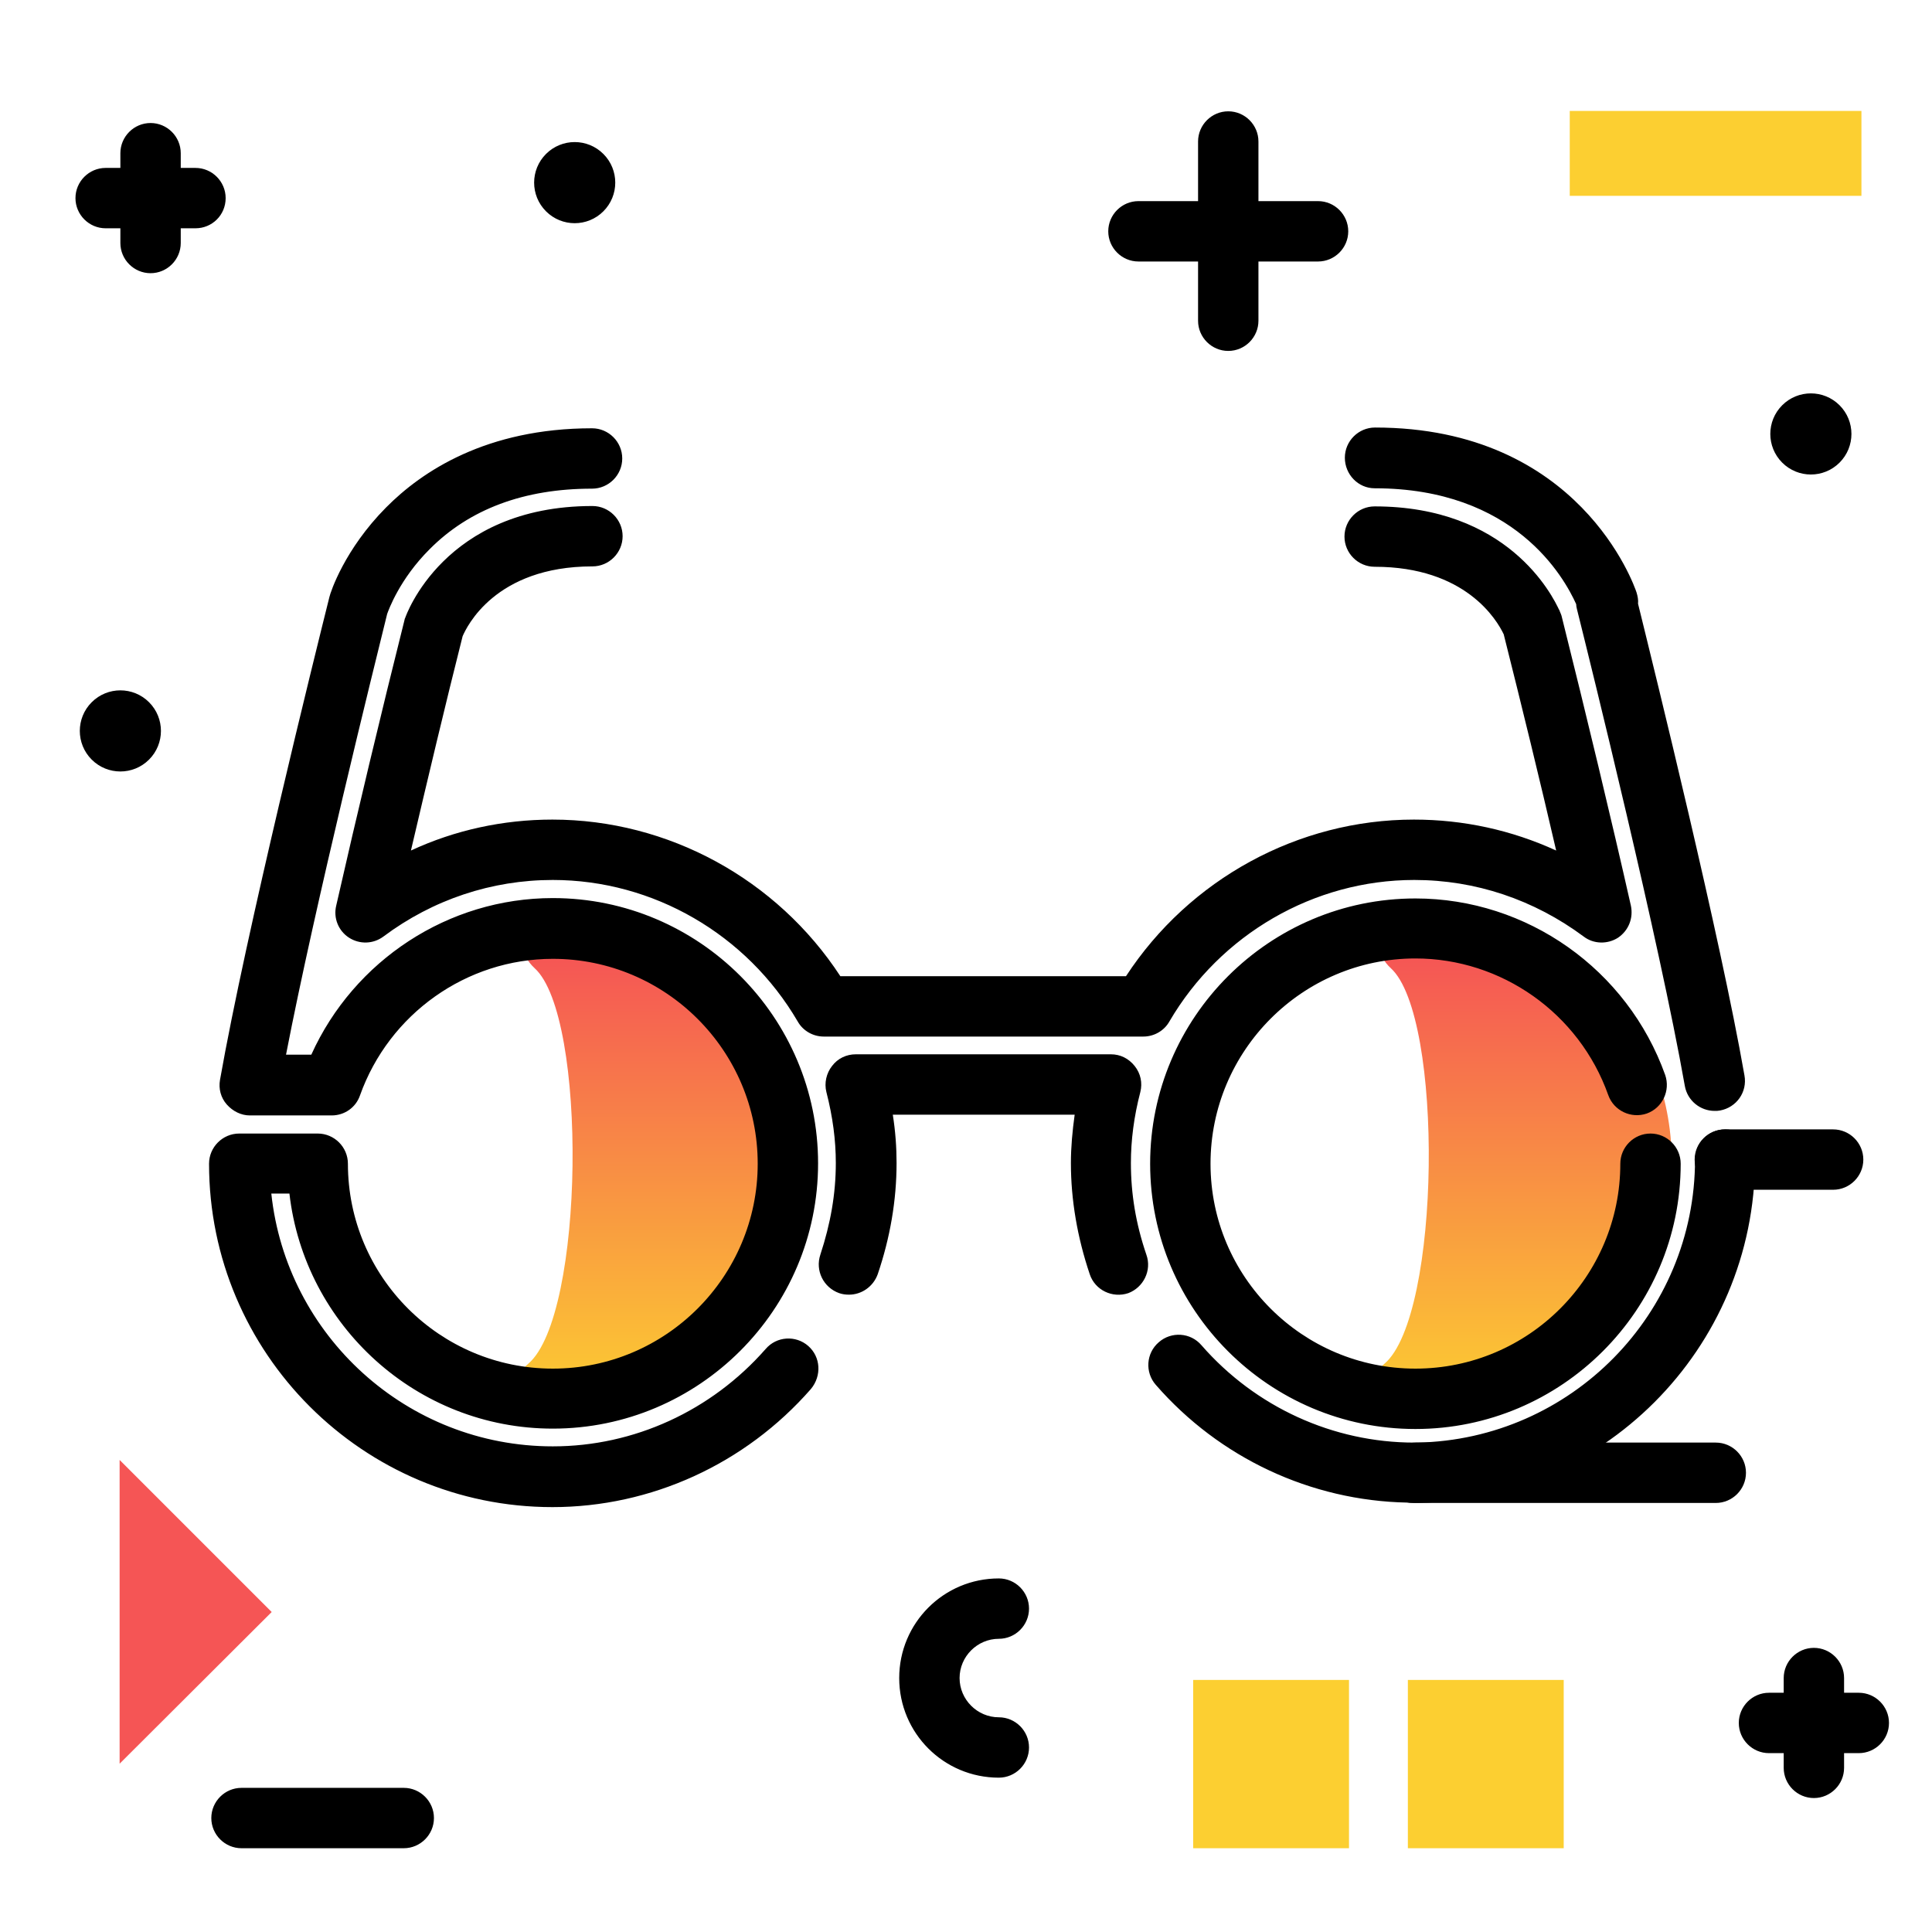 <svg version="1.1" id="Layer_1" xmlns="http://www.w3.org/2000/svg" xmlns:xlink="http://www.w3.org/1999/xlink" x="0px" y="0px" viewBox="0 0 512 512" enable-background="new 0 0 512 512" xml:space="preserve">
<linearGradient id="SVGID_1_" gradientUnits="userSpaceOnUse" x1="289.794" y1="374.19" x2="289.794" y2="252.745" class="gradient-element">
	<stop offset="0" class="primary-color-gradient" style="stop-color: #FCCF31"></stop>
	<stop offset="1" class="secondary-color-gradient" style="stop-color: #F55555"></stop>
</linearGradient>
<path fill="url(#SVGID_1_)" d="M215.6,299.3c5.2,42.5-27.8,78.8-69.3,78.8c-0.1,0-0.3,0-0.4,0c-8.8-0.1-12.5-11-5.9-16.7
	c15-12.8,15.7-92.1,1.7-104.8c-7.2-6.6-2.5-18.5,7.2-18.2c0.1,0,0.3,0,0.4,0C183.2,239.9,211.4,265.7,215.6,299.3z M376.2,238.4
	c-0.1,0-0.3,0-0.4,0c-9.7-0.4-14.4,11.6-7.2,18.2c14,12.8,13.3,92-1.7,104.8c-6.7,5.7-2.9,16.7,5.9,16.7c0.1,0,0.3,0,0.4,0
	c41.5,0,74.6-36.2,69.3-78.8C438.3,265.7,410.1,239.9,376.2,238.4z"></path>
<path d="M465.1,307.3c0,50.2-40.8,91-91,91c-0.4,0-0.8,0-1.2-0.1c-25.5-0.5-49.7-11.8-66.6-31.2c-2.9-3.3-2.6-8.4,0.8-11.3
	c3.3-2.9,8.4-2.6,11.3,0.8c14.3,16.4,34.9,25.8,56.4,25.8c0.3,0,0.5,0,0.8,0c40.7-0.8,73.6-34.1,73.6-75c0-4.4,3.6-8,8-8
	S465.1,302.9,465.1,307.3z M214.2,356.7c-3.3-2.9-8.4-2.6-11.3,0.8c-14.4,16.4-34.9,25.8-56.4,25.8c-38.7,0-70.6-29.4-74.6-67h4.8
	c4,35,33.8,62.3,69.8,62.3c38.7,0,70.3-31.5,70.3-70.3c0-38.7-31.5-70.3-70.3-70.3c-27.7,0-52.7,16.5-64,41.5h-6.7
	c7.7-39.8,23.4-103,26.8-116.8c0.4-1.1,3.3-9.2,11.2-17.1c10.6-10.7,25.1-16.1,43.1-16.1c4.4,0,8-3.6,8-8s-3.6-8-8-8
	c-28,0-45.1,11.4-54.6,21c-11,11.1-14.7,22.4-15,23.7c0,0.1-0.1,0.3-0.1,0.4c-3.6,14.4-22,88.5-28.9,127.6c-0.4,2.3,0.2,4.7,1.8,6.5
	s3.8,2.9,6.1,2.9h21.7c3.4,0,6.4-2.1,7.5-5.3c7.7-21.6,28.2-36.2,51.1-36.2c29.9,0,54.3,24.3,54.3,54.3c0,29.9-24.3,54.3-54.3,54.3
	c-29.9,0-54.3-24.3-54.3-54.3c0-4.4-3.6-8-8-8H63.4c-4.4,0-8,3.6-8,8c0,50.2,40.8,91,91,91c26.1,0,51.1-11.4,68.5-31.3
	C217.8,364.6,217.5,359.6,214.2,356.7z M364.3,129.4c37.1,0,50.2,23.6,53.4,30.7c0,0.4,0.1,0.9,0.2,1.3
	c3.6,14.4,21.8,87.9,28.6,126.4c0.7,3.9,4.1,6.6,7.9,6.6c0.5,0,0.9,0,1.4-0.1c4.4-0.8,7.3-4.9,6.5-9.3
	c-6.5-37.1-23.5-105.9-28.2-125c0.1-1-0.1-2-0.4-3c-0.6-1.8-15.1-43.7-69.3-43.7c-4.4,0-8,3.6-8,8S359.9,129.4,364.3,129.4z
	 M303.8,332.5c-2.8-8.2-4.1-16.1-4.1-24.3c0-6,0.8-12.3,2.5-18.8c0.6-2.4,0.1-4.9-1.5-6.9s-3.8-3.1-6.3-3.1h-67.6
	c-2.5,0-4.8,1.1-6.3,3.1c-1.5,1.9-2.1,4.5-1.5,6.9c1.7,6.6,2.5,12.8,2.5,18.8c0,8.2-1.4,16.1-4.1,24.3c-1.4,4.2,0.8,8.7,5,10.2
	c0.9,0.3,1.7,0.4,2.6,0.4c3.3,0,6.4-2.1,7.6-5.4c3.3-9.7,5-19.6,5-29.5c0-4.1-0.3-8.4-1-12.8h48.2c-0.6,4.3-1,8.6-1,12.8
	c0,9.8,1.7,19.7,5,29.5c1.4,4.2,6,6.4,10.2,5C303,341.2,305.3,336.7,303.8,332.5z M146.4,217.2c30.7,0,59.5,15.8,76.3,41.5h75.7
	c16.8-25.7,45.6-41.5,76.3-41.5c13.2,0,25.9,2.8,37.7,8.2c-4.2-18.2-9.1-38.2-13.9-57.3c-1.8-3.8-10.1-17.9-34.2-17.9
	c-4.4,0-8-3.6-8-8s3.6-8,8-8c35,0,47,23.1,49.1,27.9c0.2,0.5,0.4,0.9,0.5,1.4c6.5,26,13.2,53.9,18.3,76.5c0.7,3.3-0.6,6.6-3.4,8.5
	c-2.8,1.8-6.5,1.7-9.1-0.3c-13.2-9.8-28.7-15-44.9-15c-26.6,0-51.4,14.4-64.9,37.5c-1.4,2.5-4.1,4-6.9,4h-84.7c-2.8,0-5.5-1.5-6.9-4
	c-13.5-23.1-38.3-37.5-64.9-37.5c-16.2,0-31.8,5.2-44.9,15c-2.7,2-6.3,2.1-9.1,0.3c-2.8-1.8-4.2-5.2-3.4-8.5
	c5.4-23.8,12-51.4,18.1-75.7c0-0.2,0.1-0.4,0.2-0.6c0.1-0.3,10.2-29.6,49.6-29.6c4.4,0,8,3.6,8,8s-3.6,8-8,8
	c-25.9,0-33.4,16.2-34.4,18.5c-4.5,17.8-9.3,38-13.7,56.8C120.5,220,133.3,217.2,146.4,217.2z M413.1,161.4c0.1,0.2,0.2,0.4,0.3,0.6
	C413.3,161.9,413.2,161.7,413.1,161.4z M375.1,254c22.8,0,43.4,14.5,51.1,36.2c1.5,4.2,6.1,6.3,10.2,4.9c4.2-1.5,6.3-6.1,4.9-10.2
	c-10-28-36.6-46.8-66.2-46.8c-38.7,0-70.3,31.5-70.3,70.3c0,38.7,31.5,70.3,70.3,70.3c38.7,0,70.3-31.5,70.3-70.3c0-4.4-3.6-8-8-8
	s-8,3.6-8,8c0,29.9-24.3,54.3-54.3,54.3c-29.9,0-54.3-24.3-54.3-54.3C320.8,278.4,345.2,254,375.1,254z"></path>
<path fill="#000000" d="M449.1,307.3c0-4.4,3.6-8,8-8h28.7c4.4,0,8,3.6,8,8s-3.6,8-8,8h-28.7C452.7,315.3,449.1,311.7,449.1,307.3z
	 M59.8,52.5c0-4.4-3.6-8-8-8h-3.9v-3.9c0-4.4-3.6-8-8-8s-8,3.6-8,8v3.9H28c-4.4,0-8,3.6-8,8s3.6,8,8,8h3.9v3.9c0,4.4,3.6,8,8,8
	s8-3.6,8-8v-3.9h3.9C56.2,60.5,59.8,57,59.8,52.5z M492.6,448.6h-3.9v-3.9c0-4.4-3.6-8-8-8s-8,3.6-8,8v3.9h-3.9c-4.4,0-8,3.6-8,8
	s3.6,8,8,8h3.9v3.9c0,4.4,3.6,8,8,8s8-3.6,8-8v-3.9h3.9c4.4,0,8-3.6,8-8S497,448.6,492.6,448.6z M107,473.8H64c-4.4,0-8,3.6-8,8
	s3.6,8,8,8h43c4.4,0,8-3.6,8-8S111.4,473.8,107,473.8z M487.5,122.6c4.2-4.2,4.2-11,0-15.2c-4.2-4.2-11-4.2-15.2,0
	c-4.2,4.2-4.2,11,0,15.2C476.5,126.8,483.3,126.8,487.5,122.6z M454.7,382.3h-79.5c-4.4,0-8,3.6-8,8s3.6,8,8,8h79.5c4.4,0,8-3.6,8-8
	S459.1,382.3,454.7,382.3z M264.7,434.3c4.4,0,8-3.6,8-8s-3.6-8-8-8c-14.6,0-26.4,11.8-26.4,26.4s11.8,26.4,26.4,26.4
	c4.4,0,8-3.6,8-8s-3.6-8-8-8c-5.7,0-10.4-4.7-10.4-10.4S259,434.3,264.7,434.3z M24.3,186.1c-4.2,4.2-4.2,11,0,15.2s11,4.2,15.2,0
	c4.2-4.2,4.2-11,0-15.2C35.3,181.9,28.5,181.9,24.3,186.1z M349.3,53.3h-15.8V37.5c0-4.4-3.6-8-8-8s-8,3.6-8,8v15.8h-15.8
	c-4.4,0-8,3.6-8,8s3.6,8,8,8h15.8V85c0,4.4,3.6,8,8,8s8-3.6,8-8V69.3h15.8c4.4,0,8-3.6,8-8S353.7,53.3,349.3,53.3z M144.7,40.8
	c-4.2,4.2-4.2,11,0,15.2s11,4.2,15.2,0c4.2-4.2,4.2-11,0-15.2C155.7,36.6,148.9,36.6,144.7,40.8z"></path>
<g>
	<path fill="#FCCF31" class="primary-color" d="M357.5,445.2v44.6h-41.3v-44.6H357.5z M373.1,445.2v44.6h41.3v-44.6H373.1z"></path>
	<path fill="#F55555" class="secondary-color" d="M31.7,467.4v-80.5l40.3,40.3L31.7,467.4z"></path>
	<path fill="#FCCF31" class="primary-color" d="M416,29.4h77.3v22.5H416V29.4z"></path>
</g>
</svg>